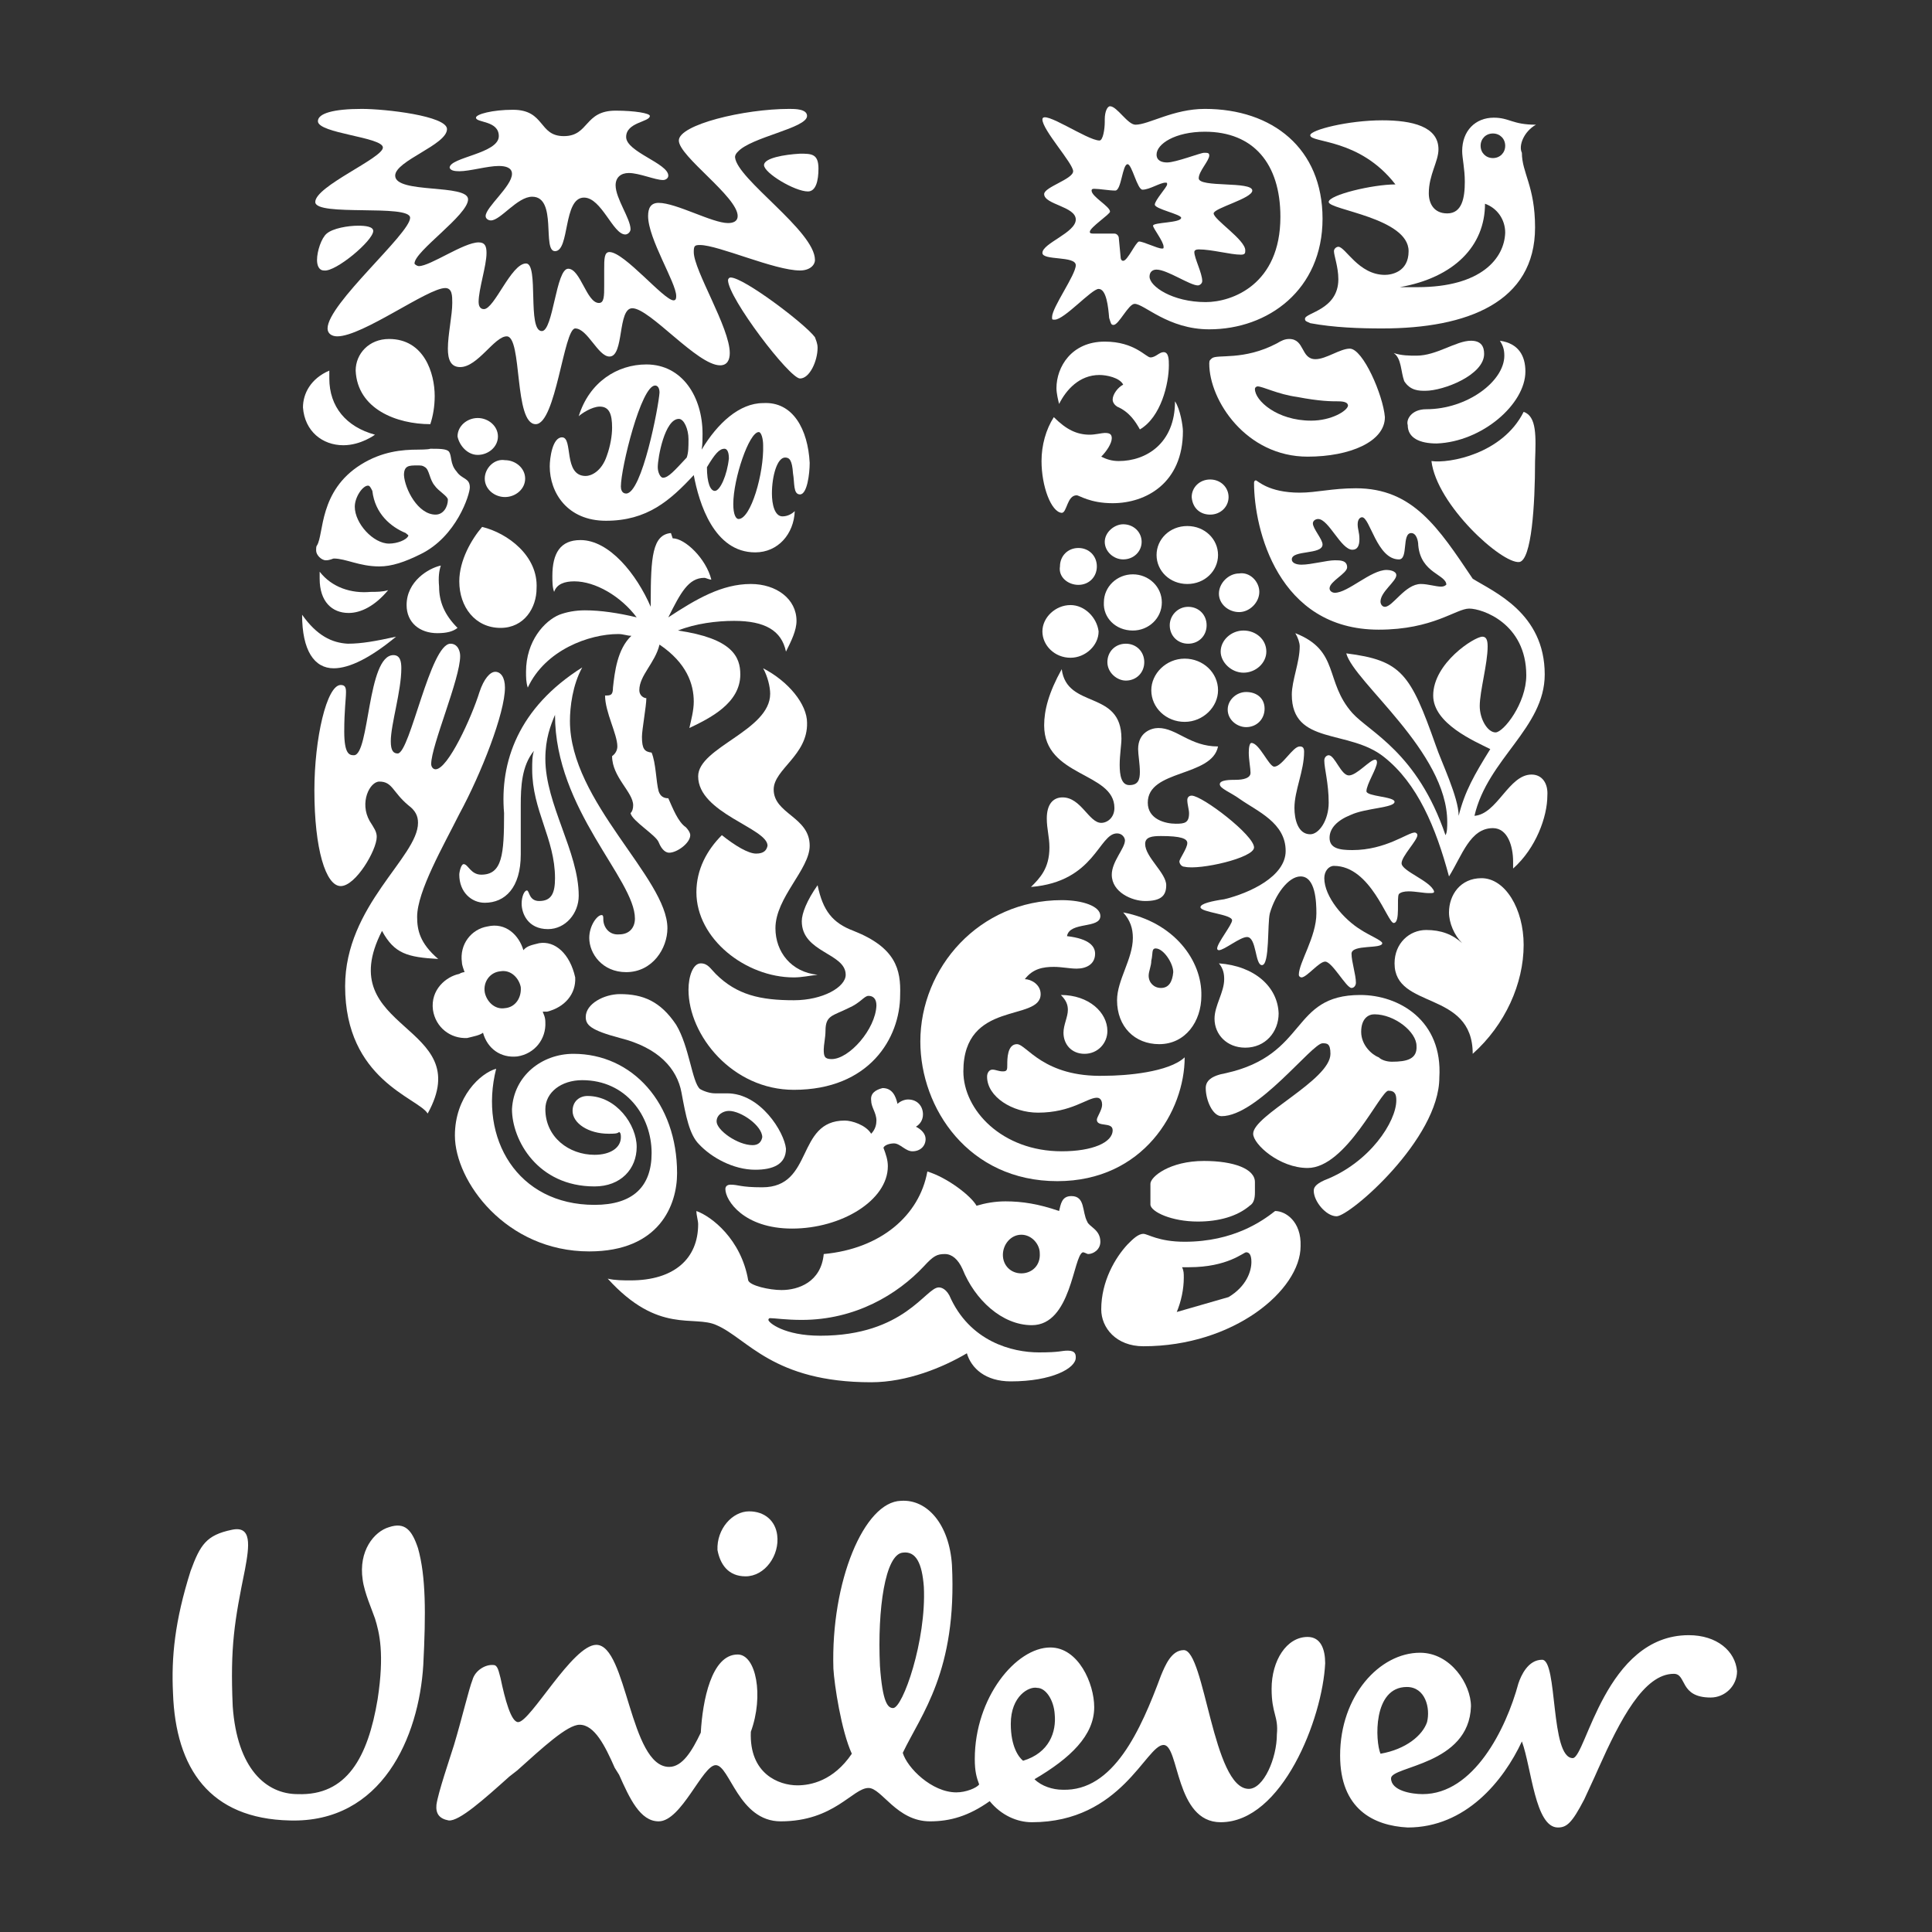 <?xml version="1.0" encoding="utf-8"?>
<!-- Generator: Adobe Illustrator 24.0.1, SVG Export Plug-In . SVG Version: 6.00 Build 0)  -->
<svg version="1.1" id="Layer_1" xmlns="http://www.w3.org/2000/svg" xmlns:xlink="http://www.w3.org/1999/xlink" x="0px" y="0px"
	 viewBox="0 0 220 220" style="enable-background:new 0 0 220 220;" xml:space="preserve">
<rect x="0" y="0" width="220" height="220" fill="#333333" stroke="none"/>
<style type="text/css">
	.st0{fill-rule:evenodd;clip-rule:evenodd;fill:#FFFFFF;}
</style>
<g id="logo-sketch">
	<g id="text" transform="translate(49 150)">
		<g id="Mask">
			<path id="path-1" class="st0" d="M143.3,36.2c3.2,0,5.3,1.8,5.5,4.1c0,1.7-1.4,3-3,3c-3.6,0-2.7-2.7-4.2-2.7
				c-3.4,0-6.1,5.2-8.6,10.8l-0.4,0.9l-0.6,1.3l-0.6,1.3c-1.4,2.7-2,3.2-3,3.2c-2.6,0-3-6.8-4.1-9.8c-2.1,4.5-6.4,9.8-13,9.8
				c-3.9-0.2-7.7-2.1-7.7-8.2c0-6.8,4.5-11.7,9.1-11.7c3.5,0,5.8,3.6,5.8,6.1c-0.2,6.7-9.1,6.8-9.1,8.2c0,1.4,2.3,1.8,3.6,1.8
				c5.8,0,9.5-7.4,10.9-12.6c0.3-0.9,1.1-2.7,2.7-2.7c1.8,0,0.9,11.2,3.5,11.2C131.6,50.1,133.8,36.2,143.3,36.2z M53.6,20.9
				c3-0.2,5.5,2.7,5.8,7.3c0.6,12.1-3.5,17-5.6,21.4c0.5,1.7,3.3,4.5,6.1,4.5c1.1,0,2.3-0.5,2.6-0.9c-0.3-0.8-0.5-1.5-0.5-2.9
				c0-7,4.7-12.7,8.6-12.7c3.2,0,5,4.1,5,6.8c0,3.2-2.7,5.8-6.8,8.2c0.8,0.8,2.1,1.2,3.2,1.2c5.8,0.2,8.9-6.8,11.2-13
				c0.5-1.2,1.2-2.9,2.6-2.9c2.4,0,3.3,15.8,7.4,15.8c1.7,0,3.2-3.5,3.2-6.2c0.2-2.1-0.6-2.3-0.6-5.2c0-3.2,1.7-5.9,4.1-5.9
				c1.5,0,2,1.4,2,3C101.6,45.7,97,57.5,90,57.5c-5.2,0-4.7-8.8-6.5-8.8c-2,0-4.8,8.8-15,8.8c-1.7,0-3.5-0.8-4.8-2.4
				c-2.4,1.7-4.5,2.3-6.8,2.3c-3.8,0-5.5-3.8-7-3.8c-1.8,0-3.9,3.8-10,3.8c-4.8,0-5.8-6.4-7.4-6.4c-1.5,0-3.9,6.4-6.5,6.4
				c-2.1,0-3.3-2.6-4.5-5.3L21,51.3c-1.1-2.5-2.3-4.9-4-4.9c-1.4,0-4.2,2.6-7.1,5.2L9,52.3c-2.9,2.6-5.7,5.1-6.9,5
				c-1.1-0.2-1.5-0.8-1.4-1.8c0.2-1.4,1.5-5.2,2-6.8c0.9-3,1.7-6.4,2.1-7.4c0.3-1.1,1.5-1.8,2.4-1.7c0.5,0,0.6,0.8,0.8,1.5
				c0.5,2.4,1.2,5,2,5c1.4,0,6.2-8.8,8.9-8.8c3.5,0,3.8,13.9,8.3,13.9c1.5,0,2.6-1.8,3.6-3.9c0.2-3.6,1.2-8.9,4.2-8.9
				c2.1,0,3,4.7,1.5,8.8c-0.2,4.8,3.2,6.1,5.3,6.1c1.5,0,4.1-0.5,6.2-3.6c-1.2-2.6-2-7.9-2.1-9.7C45.6,30.1,49.4,21,53.6,20.9z
				 M-4.7,23.9c1.8-0.6,2.6,0.3,3.3,2.4c0.9,3.2,0.9,7.4,0.6,13.3c-0.5,8.2-4.7,18-15.2,17.7c-9.1-0.2-13-5.9-13.3-14.5
				c-0.2-4.1,0.2-8.2,2-13.9c1.1-3,1.8-4.1,4.7-4.7c2.3-0.5,2,1.8,1.5,4.5c-1.2,5.9-1.7,8.8-1.4,15.6c0.5,7.1,3.8,10,7.4,10
				c5.6,0.2,8-4.2,9.1-10.8c0.8-5.2,0.2-7.6-0.3-9.2c-0.3-0.9-1.2-2.9-1.4-4.4C-8.2,26.6-6.4,24.4-4.7,23.9z M69.1,42.2
				c-0.9-0.2-3,0.9-3,4.1c0,2.6,0.9,3.8,1.4,4.2c3-0.9,3.8-3.3,3.6-5.3C71,43.6,70.1,42.2,69.1,42.2z M111.2,42.1
				c-3.9,0-3.6,6.2-3,7.6c2.9-0.5,4.8-2.1,5.3-3.6C113.9,44.5,113.3,42.1,111.2,42.1z M54,26.8l-0.2,0c-2,0.2-2.9,6.4-2.6,12.9
				c0.3,4.2,0.9,4.8,1.5,4.8c1.1,0,3.8-7.7,3.5-13.8c-0.2-2.7-0.9-4.1-2.4-3.9L54,26.8z M36.3,22.1c1.8,0,3,1.1,3.2,2.7
				c0.3,2.3-1.4,4.7-3.6,4.7c-2,0-2.9-1.4-3.2-3C32.6,24.1,34.4,22.1,36.3,22.1z"/>
		</g>
	</g>
	<path id="fish" class="st0" d="M123.8,139.1c-0.6-1.1-0.2-2.9-1.8-2.9c-1.1,0-1.2,0.9-1.4,1.7c-2.3-0.8-4.2-1.1-6.1-1.1
		c-1.2,0-2.3,0.2-3.3,0.5c-0.6-1.1-3.3-3.2-5.6-3.9c-0.9,5-5.3,8.8-11.8,9.4c-0.3,3.2-2.9,4.1-4.8,4.1c-1.4,0-3.6-0.5-3.8-1.1
		c-0.8-4.7-4.2-7.3-5.9-7.9c0,0.5,0.2,1.1,0.2,1.5c0,3.9-2.7,6.4-7.7,6.4c-0.8,0-1.8,0-2.6-0.2c5.8,6.4,9.8,4.1,12.4,5.3
		c3.5,1.5,6.4,6.5,17.6,6.5c4.1,0,8.2-1.7,10.9-3.3c0.5,1.7,2.1,3.2,5,3.2c4.7,0,7.4-1.5,7.4-2.7c0-0.3,0-0.8-0.9-0.8
		c-0.8,0-0.8,0.2-3.3,0.2c-3,0-7.9-1.2-10.2-6.5c-0.5-0.9-1.1-0.9-1.2-0.9c-1.5,0-3.9,5.5-13.5,5.5c-4.1,0-5.9-1.5-5.9-1.8
		c0,0,0-0.2,0.2-0.2c0.5,0,1.8,0.2,3.6,0.2c6.1,0,10.9-2.9,13.9-6.1c1.1-1.2,1.5-1.4,2.4-1.4c0.8,0,1.5,0.6,2,1.7
		c1.4,3.5,4.5,6.4,7.9,6.4c4.5,0,4.7-7.9,5.8-8.3c0.2,0,0.5,0.2,0.6,0.2c0.6,0,1.4-0.5,1.4-1.4C125.3,140,124,139.7,123.8,139.1
		L123.8,139.1z M116.3,145c-1.2,0-2.1-0.9-2.1-2.1c0-1.2,0.9-2.3,2.1-2.3c1.2,0,2.1,1.1,2.1,2.1C118.5,144.1,117.5,145,116.3,145z	"
		>
<animate  accumulate="none" additive="replace" attributeName="fill" begin="o1.begin+4s" calcMode="linear" dur="1s" fill="remove" restart="always" values="#1F36C7;#00D7C4;#1F36C7">
			</animate>
	</path>
	<path id="chilli_pepper" class="st0" d="M100.5,123.9c1.1,0,1.5,0.9,1.7,1.8c0.3-0.3,0.8-0.5,1.2-0.5c1.1,0,1.7,0.8,1.7,1.7
		c0,0.6-0.3,1.1-0.8,1.4c0.6,0.3,1.1,0.8,1.1,1.4c0,0.8-0.6,1.4-1.5,1.4c-0.8,0-1.4-0.9-2.1-0.9c-0.5,0-1.1,0.2-1.2,0.5
		c0.3,0.8,0.5,1.4,0.5,2.1c0,3.9-5.3,7.1-10.9,7.1c-5.5,0-7.6-3.2-7.6-4.5c0-0.3,0.2-0.5,0.6-0.5c0.9,0,1.1,0.3,3.6,0.3
		c5.9,0,3.8-7.6,9.4-7.6c0.8,0,2.4,0.5,3,1.5c0.5-0.5,0.6-1.1,0.6-1.5c0-0.9-0.6-1.5-0.6-2.3C99.1,124.5,99.7,124.1,100.5,123.9z	">
<animate  accumulate="none" additive="replace" attributeName="fill" begin="o1.begin+4.05s" calcMode="linear" dur="1s" fill="remove" restart="always" values="#1F36C7;#EB0000;#1F36C7">
			</animate>
	</path>
	<path id="swirl" class="st0" d="M65.3,120c6.7,0,11.8,5.6,11.8,13.6c0,3.6-2,8.9-10,8.9c-9.5,0-15.3-8-15.3-13.2
		c0-4.4,2.9-7.1,4.7-7.6c-2,7.9,2.4,15.5,11.2,15.5c4.4,0,6.5-2.1,6.5-5.9c0-4.2-2.9-8.3-7.9-8.3c-2.4,0-4.2,1.4-4.2,3.3
		c0,3.2,2.7,5.2,5.6,5.2c1.8,0,3-0.8,3-2c0-0.2,0-0.5-0.2-0.6c-0.2,0.2-0.6,0.2-1.2,0.2c-2.3,0-4.1-1.2-4.1-2.6
		c0-1.1,0.8-1.7,1.7-1.7c3.3,0,5.6,3.3,5.6,5.8s-1.8,4.5-4.8,4.5c-6.5,0-9.4-5.3-9.4-8.8C58.5,122.5,61.7,120,65.3,120z	">
<animate  accumulate="none" additive="replace" attributeName="fill" begin="o1.begin+4.1s" calcMode="linear" dur="1s" fill="remove" restart="always" values="#1F36C7;#EB0000;#1F36C7">
			</animate>
	</path>
	<g id="packaging">
		<path class="st0" d="M145.2,137.9c-1.4,1.1-4.7,3.5-10.3,3.5c-3,0-4.2-0.9-4.7-0.9c-0.6,0-1.2,0.6-1.8,1.2c-1.4,1.5-3,4.2-3,7.4
			c0,2.1,1.7,4.2,4.8,4.2c10.3,0,17.9-6.4,17.9-11.4C148.2,139.1,146.4,137.9,145.2,137.9z M139.9,147.7l-5.9,1.7
			c0.5-1.2,0.8-2.6,0.8-3.9c0-0.5,0-0.8-0.2-1.2h0.8c4.4,0,6.2-1.7,6.5-1.7c0.3,0,0.6,0.2,0.6,1.1
			C142.5,144.8,141.9,146.5,139.9,147.7L139.9,147.7z"/>
		<path class="st0" d="M136.4,139.1c2.4,0,4.5-0.6,5.9-1.8c0.5-0.3,0.6-0.9,0.6-1.5v-1.2c0-1.5-2.4-2.4-5.8-2.4
			c-3.9,0-6.1,1.8-6.1,2.6v2.4C131.1,138,133.4,139.1,136.4,139.1L136.4,139.1z"/>
		
			<animate  accumulate="none" additive="replace" attributeName="fill" begin="o1.begin+4.15s" calcMode="linear" dur="1s" fill="remove" restart="always" values="#1F36C7;#001F82;#1F36C7">
			</animate>
	</g>
	<path id="clothes" class="st0" d="M154.9,113.3c-8,0-5.9,6.8-15.3,8.9c-1.7,0.3-2.3,0.9-2.3,1.7c0,1.4,0.8,3.2,1.8,3.2
		c4.1,0,10.3-8.3,11.5-8.3c0.5,0,0.9,0,0.9,1.2c0,3-8.8,7-8.8,9.1c0,1.2,3,3.9,6.2,3.9c4.4,0,8.3-8.8,9.2-8.8c0.8,0,0.9,0.5,0.9,1.1
		c0,2.4-3,7.1-8.2,9.1c-1.1,0.5-1.2,0.9-1.2,1.2c0,1.2,1.4,2.9,2.6,2.9c1.5,0,11.7-8.8,11.7-15.8
		C164.3,116.2,159.3,113.3,154.9,113.3L154.9,113.3z M158.5,120.9c-0.6,0-1.2-0.2-1.5-0.5c-0.8-0.3-2-1.4-2-2.9c0-1.5,0.8-2,1.5-2
		c2.3,0,4.8,2,4.8,3.6C161.4,120.6,160.2,120.9,158.5,120.9z	">
<animate  accumulate="none" additive="replace" attributeName="fill" begin="o1.begin+4.2s" calcMode="linear" dur="1s" fill="remove" restart="always" values="#1F36C7;#9C44C0;#1F36C7">
			</animate>
	</path>
	<path id="spoon" class="st0" d="M82.8,124.5h-1.4c-0.5,0-1.2-0.2-1.7-0.5c-0.9-0.8-1.2-4.8-2.7-7.3c-1.8-2.7-3.8-3.5-6.4-3.5
		c-1.8,0-3.9,1.1-3.9,2.6c0,0.9,0.5,1.5,3.9,2.4c4.4,1.1,6.5,3.5,7,6.2c0.5,2.7,0.9,4.8,2,5.9c1.4,1.5,3.9,2.9,6.4,2.9
		c2,0,3.5-0.6,3.5-2.4C89.3,128.9,86.6,124.5,82.8,124.5z M85.7,130.4c-1.7,0-4.1-1.7-4.1-2.7c0-0.8,0.8-1.2,1.4-1.2
		c1.4,0,3.8,1.7,3.8,3C86.7,130,86.4,130.4,85.7,130.4z	">
<animate  accumulate="none" additive="replace" attributeName="fill" begin="o1.begin+4.25s" calcMode="linear" dur="1s" fill="remove" restart="always" values="#1F36C7;#E60067;#1F36C7">
			</animate>
	</path>
	<g id="wave">
		<path class="st0" d="M115.8,118.9c-1.1,0-1.1,1.7-1.1,2.3c0,0.6,0,0.8-0.5,0.8s-0.8-0.2-1.2-0.2c-0.3,0-0.6,0.3-0.6,0.8
			c0,2.3,2.9,4.1,5.8,4.1c3.8,0,5.6-1.7,6.7-1.7c0.5,0,0.6,0.5,0.6,0.8c0,0.6-0.6,1.4-0.6,1.7c0,0.9,1.8,0.2,1.8,1.2
			c0,1.4-2.3,2.4-5.8,2.4c-6.8,0-11.2-4.7-11.2-9.1c0-8.2,8.8-5.6,8.8-8.8c0-1.1-1.1-1.7-1.8-1.7c0.9-1.2,2.1-1.4,3.3-1.4
			c0.9,0,1.8,0.2,2.6,0.2c1.1,0,2.1-0.5,2.1-1.7c0-0.8-0.6-1.7-3.2-2c0.3-1.7,3.8-0.8,3.8-2.3c0-1.1-2-1.8-4.4-1.8
			c-9.4,0-16.1,7.7-16.1,16.1c0,7.6,5.5,15.9,15.6,15.9c9.8,0,14.5-8,14.5-14.1c-1.8,1.7-6.7,2.1-9.1,2.1
			C118.8,122.7,116.9,118.9,115.8,118.9z"/>
		<path class="st0" d="M123.5,120c1.5,0,2.6-1.2,2.6-2.6c0-2.1-2.1-4.1-5.3-4.1c0.6,0.6,0.8,1.1,0.8,1.7c0,0.8-0.5,1.7-0.5,2.6
			C121.1,118.9,122,120,123.5,120z M138.8,109.7c0.5,0.6,0.6,1.2,0.6,1.8c0,1.5-1.1,3-1.1,4.5c0,1.8,1.4,3.3,3.5,3.3
			c2.3,0,3.8-1.8,3.8-3.9C145.5,112.4,142.9,110,138.8,109.7z M127.9,103.9c0.8,0.9,1.1,1.8,1.1,2.9c0,2.4-1.8,4.8-1.8,7.1
			c0,3,2,5,4.8,5c3,0,4.8-2.6,4.8-5.5C136.9,109.4,133.7,105,127.9,103.9z M132.2,112.5c-0.8,0-1.4-0.6-1.4-1.4
			c0-0.5,0.3-1.1,0.3-1.7c0.2-0.8,0-1.4,0.5-1.4c0.9,0,2,1.7,2,2.7C133.5,111.8,133.1,112.5,132.2,112.5z"/>
		
			<animate  accumulate="none" additive="replace" attributeName="fill" begin="o1.begin+4.3s" calcMode="linear" dur="1s" fill="remove" restart="always" values="#1F36C7;#47C8FF;#1F36C7">
			</animate>
	</g>
	<g id="bowl">
		<path class="st0" d="M97.2,106c-2.4-0.9-3.5-2.3-4.1-5.2c-1.2,1.7-1.8,3.2-1.8,4.1c0,3.6,5,3.6,5,6.1c0,1.4-2.6,2.9-5.9,2.9
			c-3.8,0-6.5-0.6-8.9-3c-0.6-0.6-0.9-1.2-1.7-1.2c-0.9,0-1.4,1.5-1.4,3c0,5.2,5,11.4,12,11.4c8.6,0,12.1-5.9,12.1-10.8
			C102.6,110.4,102,107.9,97.2,106z M94.7,120.6c-0.8,0-0.9-0.3-0.9-1.1c0-0.5,0.2-1.4,0.2-2.1c0-1.8,0.8-1.7,2.6-2.6
			c1.4-0.6,1.8-1.4,2.3-1.4s0.9,0.3,0.9,1.1C99.7,117.2,96.7,120.6,94.7,120.6z"/>
		<path class="st0" d="M86.1,97.2c-0.9,0-2.4-0.9-3.9-2.1c-1.7,1.7-2.9,3.9-2.9,6.5c0,5.3,5.6,9.7,11.1,9.7c0.9,0,1.8-0.2,2.7-0.3
			c-3-0.3-4.8-2.6-4.8-5.3c0-3.5,3.9-6.7,3.9-9.4c0-3.3-4.1-3.6-4.1-6.4c0-2.3,3.9-3.9,3.8-7.6c0-2.1-2.1-4.7-5-6.2
			c0.5,0.9,0.8,2.1,0.8,2.9c0,4.2-8.2,6.1-8.2,9.4c0,4.2,7.9,5.9,7.9,7.9C87.3,96.8,87,97.2,86.1,97.2z"/>
		
			<animate  accumulate="none" additive="replace" attributeName="fill" begin="o1.begin+4.35s" calcMode="linear" dur="1s" fill="remove" restart="always" values="#1F36C7;#9C44C0;#1F36C7">
			</animate>
	</g>
	<path id="heart" class="st0" d="M168.7,100c2.7,0,4.8,3.5,4.8,7.6c0,4.4-2.1,9.1-5.8,12.4c0-7.3-8.9-5-8.9-10.3
		c0-2.3,1.7-3.8,3.6-3.8c1.7,0,3,0.5,4.1,1.5c-0.9-0.9-1.5-2.3-1.5-3.5C165,101.9,166.3,100,168.7,100L168.7,100z	">
<animate  accumulate="none" additive="replace" attributeName="fill" begin="o1.begin+4.4s" calcMode="linear" dur="1s" fill="remove" restart="always" values="#1F36C7;#EB0000;#1F36C7">
			</animate>
	</path>
	<path id="flower" class="st0" d="M61.4,107.4c-0.8,0.2-1.4,0.3-1.8,0.8c-0.5-1.7-2-3.2-4.1-2.7c-1.8,0.3-3.2,2-2.9,4.1
		c0,0.3,0.2,0.8,0.3,1.1c0,0-0.3,0-0.6,0.2c-1.5,0.3-3.3,1.8-3,4.1c0.3,2,2,3.3,3.9,3.2c0.8-0.2,1.4-0.3,1.8-0.6
		c0.5,1.8,2,2.9,3.9,2.7c2-0.3,3.3-2,3.2-3.9c0-0.6-0.2-0.9-0.3-1.2h0.5c2-0.5,3.3-2,3.2-3.9C64.9,108.6,63.2,107.1,61.4,107.4
		L61.4,107.4z M57.5,114.8c-1.2,0.2-2.1-0.8-2.3-1.8c-0.2-1.2,0.6-2.3,1.8-2.4c1.2-0.2,2.1,0.8,2.3,1.8
		C59.4,113.6,58.7,114.7,57.5,114.8z	">
<animate  accumulate="none" additive="replace" attributeName="fill" begin="o1.begin+4.45s" calcMode="linear" dur="1s" fill="remove" restart="always" values="#1F36C7;#F752C7;#1F36C7">
			</animate>
	</path>
	<g id="transformation">
		<path class="st0" d="M159.6,98.3c0-0.8,1.8-2.6,1.8-3.2c0-0.2-0.2-0.3-0.3-0.3c-0.8,0-3.3,2-7.1,2c-1.5,0-2.6-0.2-2.6-1.4
			c0-1.1,0.9-2,2.4-2.6c1.7-0.8,5-0.8,5-1.5c0-0.6-3.2-0.6-3.2-1.2c0-0.8,1.2-2.6,1.2-3.3c0,0,0-0.3-0.2-0.3c-0.6,0-2.1,1.8-3,1.8
			S152,86,151.3,86c-0.2,0-0.5,0.2-0.5,0.6c0,0.9,0.5,2.6,0.5,4.8c0,2-1.1,3.6-2.1,3.6c-1.4,0-1.8-1.7-1.8-3c0-2,1.1-4.2,1.1-6.4
			c0-0.5-0.2-0.6-0.5-0.6c-0.8,0-2,2.3-2.9,2.3c-0.6,0-1.7-2.7-2.6-2.7c-0.2,0-0.3,0.5-0.3,1.1c0,0.8,0.2,1.8,0.2,2.3
			c0,0.6-0.8,0.8-1.7,0.8c-0.6,0-1.8,0-1.8,0.5s1.2,0.9,2.3,1.7c2,1.4,5.2,2.7,5.2,5.9c0,2.9-4.1,4.8-7,5.5
			c-1.4,0.2-2.7,0.5-2.7,0.9c0,0.6,3.6,0.8,3.6,1.5c0,0.5-1.7,2.6-1.7,3.2c0,0.2,0.2,0.2,0.2,0.2c0.6,0,2.4-1.5,3.2-1.5
			c1.1,0,0.9,3.2,1.7,3.2c0.9,0,0.6-4.7,0.9-5.9c0.6-2.1,2.1-4.2,3.5-4.2c1.7,0,1.8,2.9,1.8,4.2c0,2.7-2,5.6-2,7
			c0,0.2,0.2,0.3,0.3,0.3c0.6,0,2-1.8,2.7-1.8c0.8,0,2.4,3,3,3c0.3,0,0.5-0.3,0.5-0.6c0-0.9-0.5-2.4-0.5-3.3c0-1.1,3.5-0.5,3.5-1.2
			c0-0.3-1.5-0.9-2.4-1.5c-2-1.2-4.2-3.8-4.2-5.9c0-0.8,0.5-1.4,1.1-1.4c4.2,0,6.1,6.5,6.8,6.5c0.8,0,0.3-2.9,0.6-3.3
			c0.2-0.2,0.6-0.3,1.1-0.3c0.8,0,1.7,0.2,2.3,0.2c0.5,0,0.6,0,0.6-0.2C162.9,100.3,159.6,99.2,159.6,98.3L159.6,98.3z"/>
		<path class="st0" d="M142.8,96.5c0-1.4-5.9-5.9-7.1-5.9c-0.3,0-0.5,0.2-0.5,0.5c0,0.5,0.2,1.1,0.2,1.5c0,1.1-0.5,1.2-1.5,1.2
			c-1.2,0-3.2-0.5-3.2-2.4c0-3.8,7.3-2.9,8-6.4c-3.2,0-4.7-2.1-6.8-2.1c-0.8,0-2.3,0.5-2.3,2.4c0,0.6,0.2,1.7,0.2,2.6
			c0,0.9-0.2,1.5-1.2,1.5c-0.9,0-1.1-1.1-1.1-2.3c0-1.1,0.2-2.3,0.2-3c0-5.6-6.2-3.3-6.8-7.9c-1.5,2.7-2,4.7-2,6.4
			c0,5.9,8,5.3,8,9.4c0,1.1-0.8,1.7-1.5,1.7c-1.4,0-2.3-2.9-4.4-2.9c-1.1,0-1.8,0.8-1.8,2.4c0,1.2,0.3,2.1,0.3,3.3
			c0,2.4-1.1,3.5-2.1,4.5c7.3-0.6,7.7-6.1,9.8-6.1c0.6,0,0.9,0.5,0.9,0.8c0,0.9-1.5,2.4-1.5,3.9c0,2,2.3,3,3.8,3
			c1.8,0,2.4-0.6,2.4-1.8c0-1.4-2.4-3.2-2.4-4.7c0-0.8,0.8-0.9,1.8-0.9c2.3,0,3,0.3,3,0.8c0,0.6-0.9,1.8-0.9,2.1
			c0,0.2,0.2,0.6,0.6,0.6C136.6,99.1,142.8,97.7,142.8,96.5z"/>
		
			<animate  accumulate="none" additive="replace" attributeName="fill" begin="o1.begin+4.5s" calcMode="linear" dur="1s" fill="remove" restart="always" values="#1F36C7;#00D7C4;#1F36C7">
			</animate>
	</g>
	<path id="hair" class="st0" d="M66.3,76c-1.1,2-1.4,4.5-1.4,6.1c0,9.2,11.1,17.9,11.1,23.6c0,2.3-1.7,5-4.7,5
		c-2.7,0-4.2-2.1-4.2-3.9c0-1.4,0.9-2.6,1.4-2.6c0.2,0,0.2,0.2,0.2,0.5c0,0.8,0.6,1.8,1.8,1.7c1.2,0,1.8-0.8,1.8-1.8
		c0-4.5-9.1-12.4-9.1-23.2c-0.5,1.2-1.1,2.7-1.1,5c0,5.2,3.8,10.6,3.8,15.6c0,2-1.5,3.8-3.5,3.8c-2.3,0-3-1.8-3-2.9
		c0-0.8,0.3-1.5,0.6-1.5s0.2,1.2,1.4,1.2c1.4,0,1.8-0.9,1.8-2.6c0-4.5-2.6-7.7-2.6-12.4c0-0.8,0-1.5,0.2-2.1
		c-1.4,1.7-1.5,4.1-1.5,6.2v5.6c0,3.8-1.8,5.5-4.1,5.5c-1.5,0-2.9-1.2-2.9-3.2c0-0.3,0.2-1.2,0.5-1.2c0.5,0,0.8,1.2,2,1.2
		c2.4,0,2.6-2.3,2.6-7C56.9,86.8,59,80.6,66.3,76L66.3,76z	">
<animate  accumulate="none" additive="replace" attributeName="fill" begin="o1.begin+4.55s" calcMode="linear" dur="1s" fill="remove" restart="always" values="#1F36C7;#CF98D9;#1F36C7">
			</animate>
	</path>
	<path id="hand" class="st0" d="M51.3,73.3c0.8,0,1.1,0.8,1.1,1.4c0,2.6-3.3,10.2-3.3,12.3c0,0.3,0.2,0.6,0.5,0.6
		c1.4,0,4.1-5.9,5-8.8c0.5-1.5,1.2-2.3,1.8-2.3c0.6,0,1.1,0.6,1.1,1.8c0,2.9-2.7,9.8-5.2,14.4c-1.8,3.6-4.8,8.8-4.8,11.7
		c0,1.5,0.3,3,2.4,4.8c-3.5-0.2-5-0.6-6.4-3.2c-5.9,11.5,10.9,10.5,5.2,20.8c-1.1-1.8-9.4-3.8-9.4-14.5c0-9.2,8.3-14.7,8.3-18.6
		c0-0.8-0.3-1.4-1.1-2c-1.8-1.5-1.8-2.7-3.3-2.7c-1.1,0-2.3,2.4-1.1,4.5c0.5,0.8,0.8,1.2,0.8,1.8c0,1.5-2.4,5.6-4.1,5.6
		c-1.7,0-3-4.2-3-10.9c0-5.9,1.4-12,3-12c0.5,0,0.6,0.3,0.6,0.8c0,0.8-0.2,2.1-0.2,4.5c0,2.6,0.6,2.7,1.1,2.7
		c1.8,0,1.5-11.4,4.5-11.4c0.8,0,0.9,0.8,0.9,1.5c0,2.6-1.2,6.4-1.2,8.3c0,1.1,0.3,1.4,0.8,1.4C46.7,85.7,49,73.3,51.3,73.3
		L51.3,73.3z	">
<animate  accumulate="none" additive="replace" attributeName="fill" begin="o1.begin+4.6s" calcMode="linear" dur="1s" fill="remove" restart="always" values="#1F36C7;#FFC000;#1F36C7">
			</animate>
	</path>
	<path id="plant" class="st0" d="M174.4,88.2c-2.6,0-3.9,4.5-6.5,4.7c1.5-6.5,8-10,8-16.1c0-7-5.8-9.4-8.2-10.9
		c-3.9-5.8-6.8-10.3-13.3-10.3c-2.7,0-4.5,0.5-6.4,0.5c-3.6,0-4.8-1.4-5-1.4c0,0-0.2,0-0.2,0.3c0,5.2,2.7,16.7,14.2,16.7
		c6.2,0,8.8-2.4,10.3-2.4c1.5,0,6.5,1.7,6.5,7.6c0,3.2-2.6,6.5-3.5,6.5s-1.8-1.5-1.8-3c0-1.7,0.9-4.8,0.9-6.8c0-0.8-0.2-1.1-0.6-1.1
		c-0.9,0-5.6,3-5.6,6.7c0,3.2,4.7,5.2,6.5,6.1c-1.8,2.9-2.9,4.8-3.6,7.6c0-2.1-2-6.2-2.6-8c-2.9-8.2-3.9-9.7-10.2-10.5
		c0.9,3.3,11.5,11.2,11.5,19.2c0,0.5,0,1.2-0.2,1.5c-3.2-9.4-8.6-11.7-10.6-13.9c-3.2-3.6-1.4-7.1-6.5-9.1c0.3,0.5,0.5,1.1,0.5,1.5
		c0,1.8-0.9,3.9-0.9,5.5c0,5.8,6.5,3.9,10.5,7.1c3.8,3,5.9,8,7.4,13.6c1.5-2.4,2.4-5.5,5-5.5c1.7,0,2.3,2.1,2.3,3.8v0.8
		c2.6-2.3,3.9-5.9,3.9-8.3C176.3,89.2,175.6,88.2,174.4,88.2L174.4,88.2z M164.1,66.8c-0.6,0-1.5-0.3-2.3-0.3
		c-1.8,0-3.2,2.6-4.1,2.6c-0.3,0-0.5-0.3-0.5-0.6c0-1.1,1.8-2.3,1.8-3c0-0.5-0.8-0.6-1.1-0.6c-1.8,0-4.4,2.6-5.9,2.6
		c-0.3,0-0.6-0.2-0.6-0.5c0-0.8,2-1.7,2-2.4c0-0.8-0.8-0.8-1.4-0.8c-0.9,0-2.7,0.5-3.8,0.5c-0.6,0-1.1-0.2-1.1-0.6
		c0-1.1,3.5-0.5,3.5-1.7c0-0.6-1.1-1.8-1.1-2.4c0-0.3,0.3-0.5,0.6-0.5c1.2,0,2.6,3.5,3.9,3.5c0.6,0,0.8-0.5,0.8-1.2
		c0-0.8-0.2-1.1-0.2-1.7c0-0.6,0.3-0.8,0.5-0.8c0.9,0,1.7,4.8,4.2,4.8c1.1,0,0.3-3,1.4-3c0.6,0,0.8,0.9,0.8,1.4
		c0.3,3.2,3.2,3.3,3.2,4.5C164.7,66.5,164.6,66.8,164.1,66.8L164.1,66.8z	">
<animate  accumulate="none" additive="replace" attributeName="fill" begin="o1.begin+4.65s" calcMode="linear" dur="1s" fill="remove" restart="always" values="#1F36C7;#00D7C4;#1F36C7">
			</animate>
	</path>
	<g id="particles">
		<path class="st0" d="M127.9,59.7c1.2,0,2.1,0.9,2.1,2c0,1.1-0.9,2-2.1,2c-1.1,0-2.1-0.9-2.1-2C125.8,60.6,126.9,59.7,127.9,59.7z
			 M141.9,78.8c-1.1,0-2.1,0.9-2.1,2c0,1.2,1.1,2,2.1,2c1.2,0,2.1-0.9,2.1-2.1C144,79.5,143.1,78.8,141.9,78.8z M134.9,75
			c-2.1,0-3.8,1.7-3.8,3.6c0,2,1.7,3.6,3.8,3.6c2.1,0,3.8-1.7,3.8-3.6C138.7,76.6,137,75,134.9,75z M128.2,73.3
			c-1.2,0-2.1,0.9-2.1,2.1c0,1.2,1.1,2.1,2.1,2.1c1.2,0,2.1-0.9,2.1-2.1C130.3,74.2,129.4,73.3,128.2,73.3z M141.6,76.6
			c1.4,0,2.6-1.1,2.6-2.4c0-1.4-1.2-2.4-2.6-2.4c-1.4,0-2.6,1.1-2.6,2.4C139,75.4,140.2,76.6,141.6,76.6z M121.9,68.9
			c-1.7,0-3.2,1.4-3.2,3s1.4,3,3.2,3c1.7,0,3.2-1.4,3.2-3C124.9,70.3,123.5,68.9,121.9,68.9z M133.2,71.2c0,1.2,0.9,2.1,2.1,2.1
			s2.1-0.9,2.1-2.1c0-1.2-0.9-2.1-2.1-2.1S133.2,70.1,133.2,71.2z M129,71.8c1.8,0,3.3-1.4,3.3-3.2c0-1.8-1.5-3.2-3.3-3.2
			c-1.8,0-3.3,1.4-3.3,3.2C125.6,70.3,127,71.8,129,71.8z M141.1,69.7c1.2,0,2.3-1.1,2.3-2.3s-1.1-2.3-2.3-2.1
			c-1.2,0-2.3,1.1-2.3,2.3C138.8,68.8,139.9,69.7,141.1,69.7z M122.8,66.6c1.2,0,2.1-0.9,2.1-2.1c0-1.2-0.9-2.1-2.1-2.1
			c-1.2,0-2.1,0.9-2.1,2.1C120.5,65.7,121.6,66.6,122.8,66.6z M135.2,66.5c2,0,3.5-1.5,3.5-3.3c0-1.8-1.5-3.3-3.5-3.3
			c-2,0-3.5,1.5-3.5,3.3C131.7,65,133.2,66.5,135.2,66.5z M137.8,58.6c1.2,0,2.1-0.9,2.1-2c0-1.1-0.9-2-2.1-2c-1.2,0-2.1,0.9-2.1,2
			C135.8,57.9,136.7,58.6,137.8,58.6z"/>
		
			<animate  accumulate="none" additive="replace" attributeName="fill" begin="o1.begin+4.7s" calcMode="linear" dur="1s" fill="remove" restart="always" values="#1F36C7;#FFA91F;#1F36C7">
			</animate>
	</g>
	<path id="tree" class="st0" d="M76.6,61.3c1.4,0,3.8,2.3,4.4,4.7c-0.3,0-0.6-0.2-0.8-0.2c-1.8,0-2.7,1.7-4.1,4.5
		c3.2-2.1,6.1-3.8,9.4-3.8c2.9,0,5.2,1.7,5.2,4.2c0,1.1-0.6,2.3-1.2,3.5c-0.5-2.4-2.4-3.5-5.9-3.5c-2,0-4.4,0.3-6.4,1.1
		c6.2,0.9,7.1,3,7.1,5c0,3.3-3.5,5-5.8,6.1c0.2-0.9,0.5-2,0.5-3c0-2-0.8-4.4-3.9-6.5c-0.5,2.1-2.3,3.5-2.3,5.2
		c0,0.6,0.5,0.9,0.8,0.9c0,0.9-0.5,3.6-0.5,4.4c0,1.4,0.3,1.7,1.1,1.8c0.5,1.2,0.5,3.3,0.8,4.4c0.2,0.6,0.6,0.8,1.1,0.8
		c0.5,1.1,1.1,2.7,2,3.3c0.2,0.2,0.5,0.6,0.5,0.9c0,0.9-1.5,2-2.4,2c-0.3,0-0.8-0.2-1.2-1.2c-0.3-0.8-3-2.4-3.2-3.3
		c0.2-0.2,0.3-0.5,0.3-0.9c0-1.5-2.4-3.2-2.4-5.6c0.3-0.2,0.6-0.6,0.6-1.1c0-1.4-1.4-3.9-1.4-5.8c0.6,0,0.9,0,0.9-0.9
		c0.2-1.8,0.5-4.4,2.1-5.9c-0.5,0-0.9-0.2-1.5-0.2c-3.3,0-8.3,1.8-10.3,6.1c-0.2-0.6-0.2-1.2-0.2-1.8c0-3.5,2.1-5.8,3.8-6.5
		c0.8-0.3,1.8-0.5,2.9-0.5c1.8,0,3.8,0.3,5.9,0.8c-1.8-2.4-4.7-4.1-7.1-4.1c-1.1,0-2,0.3-2.3,1.2c-0.2-0.5-0.2-1.2-0.2-1.8
		c0-2.6,0.9-4.1,3.2-4.1c3.3,0,6.4,3.9,8,7.6v-0.5c0-5.2,0.2-7.7,2.3-7.9L76.6,61.3L76.6,61.3z	">
<animate  accumulate="none" additive="replace" attributeName="fill" begin="o1.begin+4.75s" calcMode="linear" dur="1s" fill="remove" restart="always" values="#1F36C7;#00D7C4;#1F36C7">
			</animate>
	</path>
	<g id="bee">
		<path class="st0" d="M34.4,70c0,4.1,1.4,6.1,3.6,6.1c1.8,0,4.2-1.2,7.1-3.6c-2.3,0.5-3.9,0.8-5.5,0.8C37.8,73.2,36.1,72.4,34.4,70
			z M50.2,64.4c-1.4,0.3-3.9,1.8-3.9,4.5c0,2,1.5,3.2,3.5,3.2c1.1,0,1.8-0.2,2.3-0.6c-1.5-1.5-2.1-3-2.1-4.7
			C49.9,65.7,50,65,50.2,64.4z M54.9,60c-1.2,1.4-2.6,3.8-2.6,6.2c0,2.9,1.8,5.3,4.7,5.3c2.7,0,4.1-2.3,4.1-4.5
			C61.3,63.3,57.8,60.7,54.9,60z M36.4,65.1v0.8c0,2.6,1.4,3.9,3.3,3.9c1.4,0,3-0.8,4.5-2.6c-0.6,0.2-1.4,0.2-2,0.2
			C40,67.6,37.8,66.9,36.4,65.1z M47.6,51.2c-1.8,0-4.1,0.2-6.5,1.7c-4.8,3-4.2,7.9-5,9.2C36,62.2,36,62.4,36,62.7
			c0,0.5,0.6,1.1,1.1,1.1c0.5,0,0.8-0.2,0.9-0.2c1.4,0,2.9,0.9,5.2,0.9c1.4,0,2.9-0.5,4.7-1.4c4.1-2,5.6-6.8,5.6-7.6
			c0-1.1-0.9-0.9-1.5-1.8c-0.8-0.9-0.5-1.8-0.9-2.3c-0.3-0.3-1.1-0.3-2.1-0.3C48.8,51.2,47.6,51.2,47.6,51.2z M44.3,61.9
			c-1.8,0-3.9-2.3-3.9-4.2c0-1.1,0.9-2.4,1.5-2.4c0.2,0,0.3,0.2,0.5,0.6c0.3,2.6,2.1,4.1,3.8,4.8c0.2,0.2,0.3,0.2,0.3,0.3
			C46.3,61.5,45.2,61.9,44.3,61.9z M51,56.9c0,0.8-0.5,1.7-1.4,1.7c-2,0-3.5-2.9-3.6-4.5c0-1.1,0.6-1.1,1.5-1.1c0.5,0,0.6,0,0.9,0.2
			c0.5,0.3,0.5,1.4,1.1,2.1C49.9,55.9,51,56.5,51,56.9z M55.2,54.5c0,1.2,1.1,2.1,2.3,2.1c1.2,0,2.3-0.9,2.3-2.1s-1.1-2.1-2.3-2.1
			C56.3,52.2,55.2,53.3,55.2,54.5z M54.4,51.8c1.2,0,2.3-0.9,2.3-2.1s-1.1-2.1-2.3-2.1c-1.2,0-2.3,0.9-2.3,2.1
			C52.3,50.7,53.2,51.8,54.4,51.8z M39.1,50.7c2,0,3.6-1.2,3.6-1.2c-3.3-0.9-5.2-3.2-5.2-6.4v-0.9c-2.1,0.9-3,2.6-3,4.2
			C34.7,49.1,36.7,50.7,39.1,50.7z M49,48.3c0.3-0.9,0.5-2,0.5-3.2c0-2.6-1.2-6.5-5.2-6.5c-2.3,0-3.8,1.7-3.8,3.6
			C40.7,46.6,45.2,48.3,49,48.3z"/>
		
			<animate  accumulate="none" additive="replace" attributeName="fill" begin="o1.begin+4.8s" calcMode="linear" dur="1s" fill="remove" restart="always" values="#1F36C7;#FFE300;#1F36C7">
			</animate>
	</g>
	<g id="ice_cream">
		<path class="st0" d="M173.5,46.9c-2.4,4.8-8.5,5.9-10.5,5.6c0.6,5,8,11.7,10,11.5c1.4-0.2,1.8-6.5,1.8-11.5
			C174.9,49.7,175,47.4,173.5,46.9L173.5,46.9z M173.7,42.3c0-1.8-0.8-3.2-2.9-3.5c0.3,0.5,0.5,0.9,0.5,1.7c0,2.9-4.2,6.1-8.9,6.1
			c-1.7,0-2.3,1.2-2.1,1.8c0,1.5,1.4,2.1,3.3,2.1C168.8,50.3,173.7,46,173.7,42.3L173.7,42.3z"/>
		<path class="st0" d="M162.3,44.5c2.1,0,6.7-1.8,6.7-4.2c0-0.8-0.3-1.5-1.5-1.5c-1.7,0-3.9,1.7-6.2,1.7c-0.8,0-1.7,0-2.6-0.3
			c0.9,0.6,0.8,2.1,1.2,3.2C160.6,44.5,161.6,44.5,162.3,44.5z"/>
		
			<animate  accumulate="none" additive="replace" attributeName="fill" begin="o1.begin+4.85s" calcMode="linear" dur="1s" fill="remove" restart="always" values="#1F36C7;#F752C7;#1F36C7">
			</animate>
	</g>
	<g id="cycle">
		<path class="st0" d="M133.8,45.7c0,4.8-3.3,6.8-6.4,6.8c-0.8,0-1.4-0.2-2-0.5c0.6-0.6,1.2-1.5,1.2-2.1c0-0.5-0.3-0.6-0.8-0.6
			c-0.3,0-1.1,0.2-1.7,0.2c-1.5,0-2.7-0.6-4.1-2c-0.9,1.4-1.4,3.2-1.4,5c0,2.9,1.1,5.8,2.3,5.9c0.6,0,0.6-2,1.7-2
			c0.3,0,1.5,0.9,4.1,0.9c3.8,0,8-2.3,8-8.2C134.7,48.5,134.4,46.6,133.8,45.7L133.8,45.7z"/>
		<path class="st0" d="M125.2,42.7c0.8,0,2.3,0.3,2.7,1.1c-0.6,0.3-1.2,1.1-1.2,1.7c0,0.3,0.2,0.6,0.5,0.8c1.4,0.6,2.1,1.7,2.6,2.6
			c2.4-1.4,3.3-5.2,3.3-7.3c0-0.6,0-1.5-0.6-1.5c-0.5,0-0.9,0.6-1.5,0.6c-0.5,0-1.8-1.8-5.2-1.8c-3.8,0-5.5,2.9-5.5,5.3
			c0,0.6,0.2,1.4,0.3,1.8C121.4,44.4,122.9,42.7,125.2,42.7L125.2,42.7z"/>
		
			<animate  accumulate="none" additive="replace" attributeName="fill" begin="o1.begin+4.9s" calcMode="linear" dur="1s" fill="remove" restart="always" values="#1F36C7;#47C8FF;#1F36C7">
			</animate>
	</g>
	<path id="DNA" class="st0" d="M86.9,45.9c-2.7,0-5.2,2.3-7,5.3C80,50.6,80,50,80,49.4c0-4.2-2.3-7.9-6.4-7.9c-3.3,0-6.5,2-7.7,5.9
		c0.3-0.3,1.5-1.1,2.4-1.1c1.1,0,1.4,0.9,1.4,2.4c0,0.9-0.2,2.1-0.6,3.2c-0.6,1.8-1.8,2.3-2.4,2.3c-2.6,0-1.4-4.4-2.7-4.4
		c-1.1,0-1.4,2.4-1.4,3.3c0,3,2,6.2,6.4,6.2c4.7,0,7.3-2.3,10-5.2c0.6,3.2,2.3,8.8,7,8.8c2.6,0,4.4-2.1,4.5-4.7
		c-0.3,0.3-0.8,0.6-1.4,0.6c-0.9,0-1.2-1.4-1.2-2.6c0-2,0.6-4.1,1.5-4.1c0.5,0,0.8,0.3,0.9,1.8c0.2,1.1,0,2.4,0.8,2.4
		s1.1-2.3,1.1-3.6C92,48.9,90.3,45.7,86.9,45.9L86.9,45.9z M71.3,56.2c-0.5,0-0.6-0.5-0.6-0.8c0-2.1,2.3-11.5,3.9-11.5
		c0.3,0,0.5,0.3,0.5,0.8C75,46.3,73.1,56.2,71.3,56.2z M78.2,52.1c-1.4,1.5-2.1,2.3-2.7,2.3c-0.3,0-0.6-0.6-0.6-1.2
		c0-1.1,0.8-5.5,2.4-5.5c0.6,0,1.1,1.2,1.1,2.3C78.4,50.9,78.4,51.5,78.2,52.1z M81.4,55.9c-0.5,0-0.9-0.9-0.9-2.7
		c0.9-1.5,1.4-2.1,2-2.1c0.2,0,0.5,0.2,0.5,1.1C82.8,54.1,82,55.9,81.4,55.9z M84.1,59.1c-0.3,0-0.6-0.5-0.6-1.7
		c0-2.9,1.8-8.2,2.9-8.2c0.3,0,0.5,0.8,0.5,1.5C87,53.9,85.5,59.1,84.1,59.1z	">
<animate  accumulate="none" additive="replace" attributeName="fill" begin="o1.begin+4.95s" calcMode="linear" dur="1s" fill="remove" restart="always" values="#1F36C7;#E60067;#1F36C7">
			</animate>
	</path>
	<path id="lips" class="st0" d="M153.7,39.7c-1.1,0-2.7,1.2-3.9,1.2c-1.7,0-1.2-2.3-3-2.3c-0.5,0-0.9,0.2-1.4,0.5
		c-3.8,2-6.8,1.2-7.4,1.7c-0.2,0.2-0.3,0.2-0.3,0.6c0,4.2,4.2,10.6,11.2,10.6c4.8,0,8.8-1.7,8.8-4.5C157.5,45,155.2,39.7,153.7,39.7
		z M149.3,47.9c-3.9,0-6.4-2.3-6.4-3.6c0-0.2,0.2-0.3,0.3-0.3c0.6,0,2.3,0.9,4.5,1.2c2.6,0.5,3.9,0.5,4.7,0.5s1.1,0.2,1.1,0.5
		C153.4,46.8,151.6,47.9,149.3,47.9z	">
<animate  accumulate="none" additive="replace" attributeName="fill" begin="o1.begin+5s" calcMode="linear" dur="1s" fill="remove" restart="always" values="#1F36C7;#EB0000;#1F36C7">
			</animate>
	</path>
	<path id="dove" class="st0" d="M174.9,14.2c-2.7,0-3-0.8-4.8-0.8c-2.1,0-3.6,1.5-3.6,3.8c0,0.8,0.3,2,0.3,3.5c0,1.8-0.3,3.6-2,3.6
		c-1.5,0-2.1-1.1-2.1-2.3c0-2.1,1.1-3.6,1.1-5c0-2.6-3-3.3-6.4-3.3c-3.9,0-8.2,1.1-8.2,1.7c0,0.9,5.6,0.3,9.7,5.6
		c-2.6,0-7.6,1.2-7.6,2c0,0.9,9.1,1.8,9.1,5.6c0,2.4-2,2.7-2.7,2.7c-3,0-4.5-3.2-5.3-3.2c-0.2,0-0.5,0.2-0.5,0.5
		c0,0.5,0.5,1.8,0.5,3.2c0,3.5-3.8,3.8-3.8,4.5c0,0.3,0.2,0.3,0.6,0.5c2.7,0.5,5.6,0.6,8.2,0.6c9.7,0,17.4-3,17.4-11.5
		c0-4.7-1.5-6.2-1.5-8.5C172.9,16.6,173.5,15,174.9,14.2z M161.4,32.7h-2c6.2-1.1,9.7-4.7,9.7-9.5c1.4,0.5,2.3,1.8,2.3,3.3
		C171.3,29.4,168.7,32.7,161.4,32.7L161.4,32.7z M170,18c-0.8,0-1.4-0.6-1.4-1.4c0-0.8,0.6-1.4,1.4-1.4c0.8,0,1.4,0.6,1.4,1.4
		C171.4,17.4,170.8,18,170,18z	">
<animate  accumulate="none" additive="replace" attributeName="fill" begin="o1.begin+5.05s" calcMode="linear" dur="1s" fill="remove" restart="always" values="#1F36C7;#00D7C4;#1F36C7">
			</animate>
	</path>
	<path id="spark" class="st0" d="M137.2,12.4c-3.6,0-6.4,1.8-7.9,1.8c-0.9,0-2.1-2.1-2.9-2.1c-0.3,0-0.6,0.6-0.6,1.5v0.3
		c0,0.8-0.2,2.1-0.6,2.1c-1.4,0-6.5-3.6-6.5-2.4c0,1.2,3.5,5,3.5,5.9c0,0.9-3.3,1.8-3.3,2.6c0,1.2,3.6,1.4,3.6,2.9
		c0,1.5-3.8,2.7-3.8,3.8c0,0.9,3.8,0.3,3.8,1.4s-2.7,4.8-2.7,5.9c0,0.3,0,0.3,0.3,0.3c1.1,0,4.2-3.5,5-3.5c0.9,0,1.1,2.1,1.2,3.3
		c0.2,0.6,0.2,0.8,0.5,0.8c0.6,0,1.7-2.4,2.4-2.4c1.1,0,3.8,2.9,8.5,2.9c6.7,0,12.9-4.5,12.9-12.6C150.6,16.9,144.9,12.4,137.2,12.4
		L137.2,12.4z M127.9,29.7c-0.2,0-0.3-0.2-0.3-0.5l-0.2-2.1c0-0.2-0.2-0.5-0.5-0.5h-2.3c-0.3,0-0.5,0-0.5-0.2c0-0.5,2.3-2,2.3-2.3
		c0-0.6-2.1-1.7-2.1-2.4c0-0.2,0.2-0.2,0.3-0.2c0.6,0,1.7,0.2,2.4,0.2s0.8-3,1.4-3c0.5,0,1.1,2.9,1.7,2.9c0.8,0,2-0.8,2.6-0.8
		c0.2,0,0.2,0,0.2,0.2c0,0.3-1.4,1.8-1.4,2.3s3,1.1,3,1.5c0,0.6-3.2,0.5-3.2,0.9c0,0.3,1.2,1.8,1.2,2.4c0,0.2,0,0.2-0.2,0.2
		c-0.5,0-2.1-0.8-2.6-0.8C129.3,27.6,128.4,29.7,127.9,29.7z M137.3,34.4c-3.8,0-6.4-1.8-6.4-2.9c0-0.5,0.3-0.8,0.8-0.8
		c1.2,0,3.8,1.8,4.7,1.8c0.2,0,0.5-0.2,0.5-0.5c0-0.9-0.9-2.6-0.9-3.3c0-0.2,0.2-0.3,0.5-0.3c1.5,0,3.6,0.6,4.8,0.6
		c0.5,0,0.5-0.2,0.5-0.5c0-1.2-3.6-3.5-3.6-4.2c0-0.6,4.4-1.7,4.4-2.6c0-1.1-6.1-0.3-6.1-1.4c0-0.8,1.2-2,1.2-2.6
		c0-0.3-0.2-0.3-0.6-0.3s-3.2,1.1-4.2,1.1c-0.6,0-1.2-0.2-1.2-0.9c0-1.2,2.1-2.6,5.5-2.6c5.5,0,8.6,3.6,8.6,9.7
		C145.8,32.4,140.3,34.4,137.3,34.4z	">
<animate  accumulate="none" additive="replace" attributeName="fill" begin="o1.begin+5.1s" calcMode="linear" dur="1.5s" fill="remove" restart="always" values="#1F36C7;#FCA6DE;#1F36C7">
			</animate>
	</path>
	<g id="sun">
		<path class="st0" d="M79.7,27.9c2.1,0,8.5,2.9,11.4,2.9c1.1,0,1.7-0.6,1.7-1.2c0-3.3-8.9-9.2-9.1-11.7c0-0.3,0.2-0.5,0.3-0.6
			c1.5-1.7,7.9-2.7,7.9-4.1c0-0.8-1.4-0.8-2-0.8c-5.2,0-12.6,1.8-12.6,3.6s6.7,6.4,6.7,8.6c0,0.6-0.5,0.8-1.1,0.8
			c-1.8,0-5.9-2.3-7.9-2.3c-0.9,0-1.2,0.6-1.2,1.5c0,2.6,3.2,7.6,3.2,9.1c0,0.2,0,0.5-0.3,0.5c-1.1,0-5.6-5.5-7.3-5.5
			c-0.6,0-0.6,0.8-0.6,2v1.8c0,1.2,0,2-0.6,2c-1.4,0-2.1-3.9-3.5-3.9c-1.4,0-1.7,7.1-3,7.1c-1.7,0-0.3-7.7-1.8-7.7
			c-1.7,0-3.6,5.2-4.8,5.2c-0.5,0-0.6-0.5-0.6-0.8c0-1.5,0.9-4.1,0.9-5.6c0-0.8-0.2-1.2-0.9-1.2c-1.7,0-5.5,2.7-6.8,2.7
			c-0.2,0-0.5-0.2-0.5-0.3c0-1.4,6.1-5.5,6.1-7.3c0-1.8-8.3-0.6-8.3-2.7c0-1.7,5.9-3.5,5.9-5.3c0-1.5-7-2.3-9.7-2.3
			c-3.2,0-5,0.5-5,1.4c0,1.4,7.4,1.8,7.4,3c0,1.2-7.7,4.4-7.7,6.2c0,1.7,10.8,0.2,10.8,1.8c0,1.8-9.4,9.8-9.4,12.6
			c0,0.6,0.5,0.9,1.1,0.9c2.9,0,10.3-5.5,12.3-5.5c0.8,0,0.8,0.9,0.8,1.7c0,1.4-0.5,3.6-0.5,5.2c0,1.2,0.3,2.1,1.4,2.1
			c2,0,3.9-3.5,5.3-3.5c1.8,0,0.8,10,3.3,10c2.3,0,3.2-10.9,4.5-10.9c1.4,0,2.6,3.2,3.9,3.2c1.7,0,0.9-5.5,2.6-5.5
			c2,0,7.4,6.5,10,6.5c0.8,0,1.1-0.6,1.1-1.4c0-2.9-4.1-9.4-4.1-11.5C79,28,79.1,27.9,79.7,27.9L79.7,27.9z"/>
		<path class="st0" d="M83.2,31.6c-0.2,0-0.3,0.2-0.3,0.3c0,2,7,11.2,8.2,11.2c1.1,0,2-2,2-3.5c0-0.5-0.2-0.9-0.3-1.2
			C91.7,36.9,84.7,31.6,83.2,31.6z M42.5,26.3c0-0.5-0.9-0.6-1.7-0.6c-1.2,0-2.9,0.3-3.6,0.9c-0.6,0.5-1.1,2-1.1,3
			c0,0.6,0.2,1.2,0.8,1.2C38.2,31,42.5,27.4,42.5,26.3z M52.3,19.5c1.2,0,3.2-0.6,4.5-0.6c0.8,0,1.5,0.2,1.5,0.9c0,1.4-3,3.8-3,4.8
			c0,0.3,0.3,0.5,0.6,0.5c1.1,0,3-2.7,4.7-2.7c2.9,0,1.1,6.2,2.6,6.2c1.7,0,0.9-6.1,3.3-6.1c2,0,3.3,4.2,4.7,4.2
			c0.3,0,0.6-0.3,0.6-0.6c0-1.2-1.7-3.5-1.7-5c0-0.9,0.6-1.4,1.5-1.4c1.2,0,3,0.8,3.9,0.8c0.3,0,0.6-0.2,0.6-0.5
			c0-1.4-4.8-2.7-4.8-4.4c0-1.7,2.7-1.7,2.7-2.4c0-0.3-1.7-0.6-3.9-0.6c-3.6,0-3,2.9-5.9,2.9c-2.9,0-2.1-3-5.8-3
			c-2.3,0-4.2,0.5-4.2,0.9c0,0.6,2.6,0.3,2.6,2.1c0,2-5.6,2.4-5.6,3.6C51.3,19.4,51.7,19.5,52.3,19.5z M87,18.8c0,0.9,3.5,3,5,3
			c0.9,0,1.2-1.2,1.2-2.6c0-1.7-0.8-1.7-2.1-1.7C89.3,17.6,87,18,87,18.8z"/>
		
			<animate  accumulate="none" additive="replace" attributeName="fill" begin="o1.begin+5.15s" calcMode="linear" dur="1s" fill="remove" restart="always" values="#1F36C7;#FFE300;#1F36C7">
			</animate>
	</g>
</g>
</svg>

